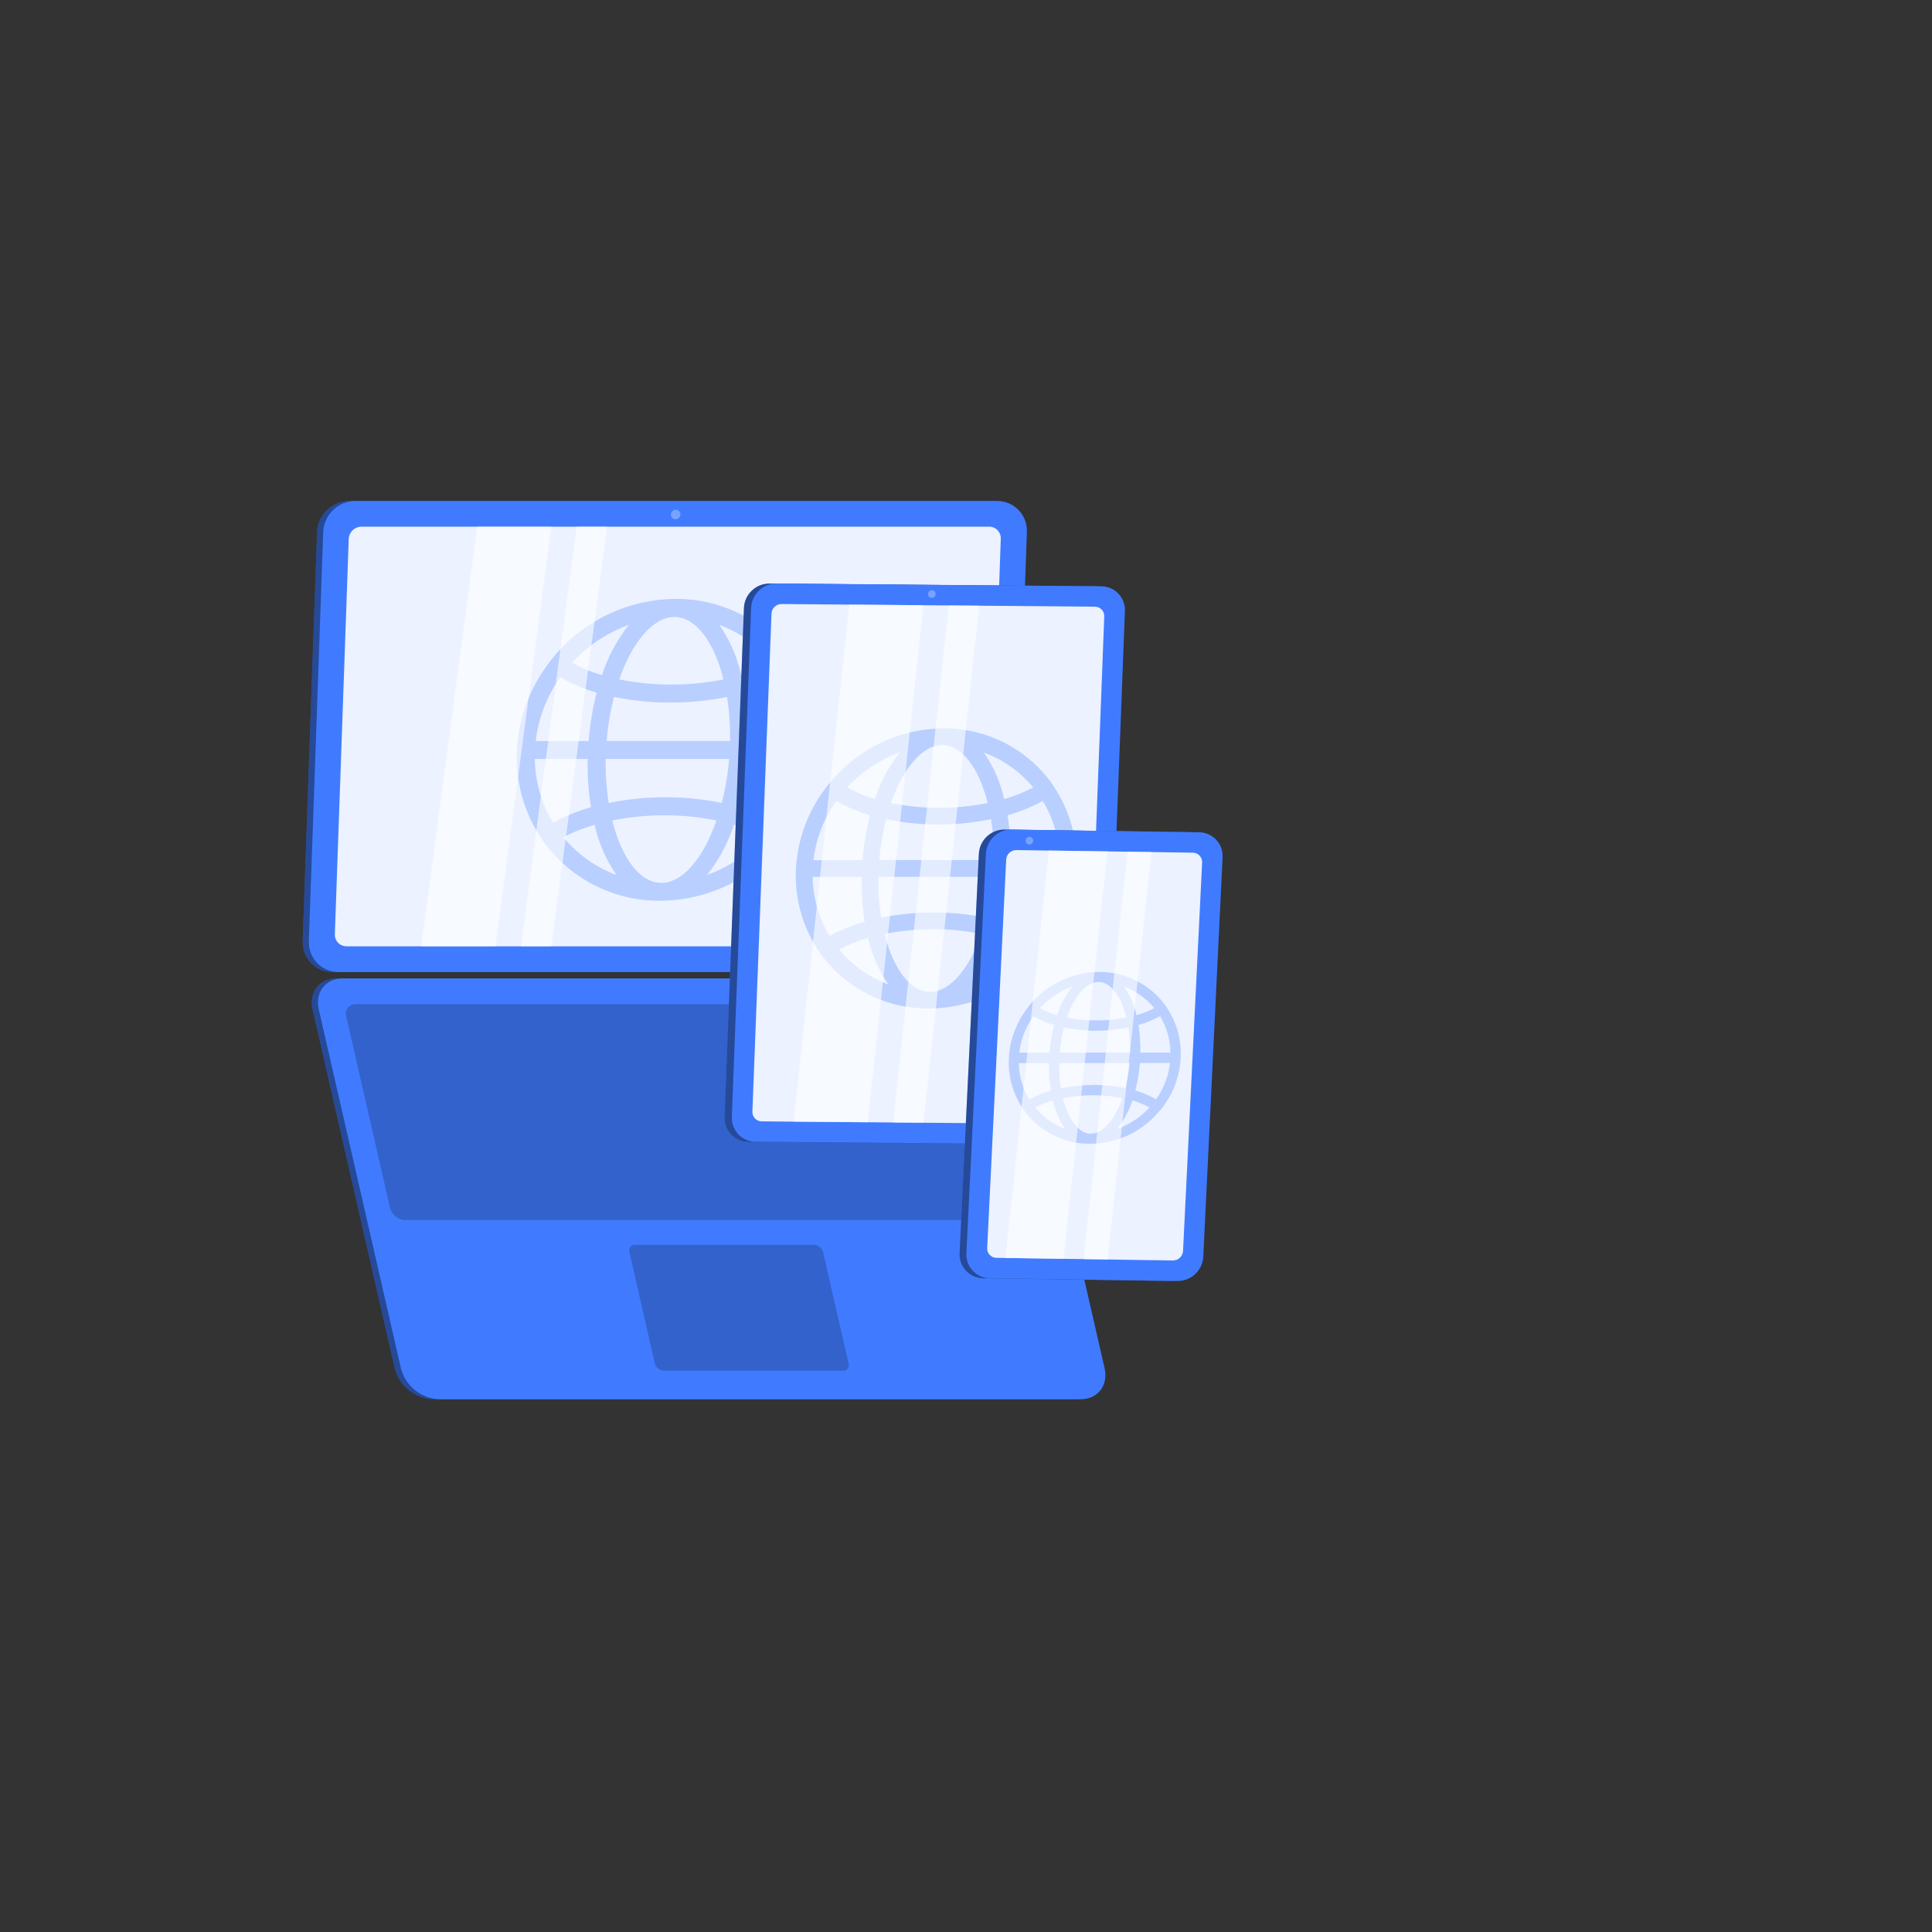<?xml version="1.0" standalone="no"?>
<!DOCTYPE svg PUBLIC "-//W3C//DTD SVG 1.1//EN" "http://www.w3.org/Graphics/SVG/1.1/DTD/svg11.dtd">
<svg xmlns="http://www.w3.org/2000/svg" width="500" height="500" viewBox="0 0 500 500" fill="none">
<rect x="0" y="0" width="500" height="500" fill="#333333" stroke="none"/>
<path d="M86.07 251.57H252.16C254.302 251.549 256.356 250.708 257.898 249.22C259.439 247.733 260.353 245.71 260.45 243.57L264.17 137.65C264.21 136.612 264.04 135.577 263.67 134.606C263.3 133.636 262.738 132.75 262.016 132.003C261.295 131.256 260.43 130.662 259.474 130.258C258.517 129.853 257.488 129.646 256.45 129.65H90.35C88.207 129.668 86.152 130.508 84.609 131.997C83.067 133.485 82.154 135.509 82.06 137.65L78.34 243.56C78.299 244.599 78.469 245.636 78.84 246.607C79.211 247.579 79.774 248.466 80.496 249.214C81.218 249.962 82.084 250.557 83.042 250.962C84 251.367 85.03 251.573 86.07 251.57Z" fill="#407BFF"/>
<path opacity="0.4" d="M86.07 251.57H252.16C254.302 251.549 256.356 250.708 257.898 249.22C259.439 247.733 260.353 245.71 260.45 243.57L264.17 137.65C264.21 136.612 264.04 135.577 263.67 134.606C263.3 133.636 262.738 132.75 262.016 132.003C261.295 131.256 260.43 130.662 259.474 130.258C258.517 129.853 257.488 129.646 256.45 129.65H90.35C88.207 129.668 86.152 130.508 84.609 131.997C83.067 133.485 82.154 135.509 82.06 137.65L78.34 243.56C78.299 244.599 78.469 245.636 78.84 246.607C79.211 247.579 79.774 248.466 80.496 249.214C81.218 249.962 82.084 250.557 83.042 250.962C84 251.367 85.03 251.573 86.07 251.57Z" fill="black"/>
<path d="M87.65 251.57H253.75C255.892 251.547 257.944 250.705 259.485 249.218C261.027 247.73 261.941 245.71 262.04 243.57L265.76 137.65C265.801 136.611 265.63 135.575 265.26 134.604C264.889 133.633 264.326 132.747 263.603 131.999C262.881 131.252 262.015 130.658 261.057 130.255C260.099 129.851 259.07 129.645 258.03 129.65H91.93C89.788 129.671 87.736 130.512 86.196 132C84.656 133.488 83.745 135.51 83.65 137.65L79.93 243.56C79.888 244.599 80.057 245.635 80.427 246.607C80.796 247.578 81.358 248.465 82.08 249.213C82.801 249.962 83.666 250.557 84.624 250.962C85.581 251.367 86.611 251.574 87.65 251.57Z" fill="#407BFF"/>
<path opacity="0.9" d="M252.16 244.9C253.005 244.891 253.815 244.558 254.423 243.97C255.031 243.383 255.391 242.585 255.43 241.74L259 139.46C259.021 139.053 258.96 138.645 258.819 138.263C258.678 137.88 258.46 137.53 258.18 137.235C257.899 136.939 257.561 136.703 257.186 136.543C256.811 136.382 256.407 136.299 256 136.3H93.519C92.675 136.312 91.866 136.645 91.259 137.232C90.651 137.819 90.29 138.616 90.249 139.46L86.659 241.74C86.638 242.147 86.699 242.555 86.84 242.937C86.981 243.32 87.199 243.67 87.48 243.966C87.76 244.261 88.099 244.497 88.473 244.657C88.848 244.818 89.252 244.901 89.659 244.9H252.16Z" fill="white"/>
<path opacity="0.3" d="M203.139 217.22C208.392 210.604 211.454 202.516 211.899 194.08C212.333 185.884 210.055 177.773 205.419 171V170.88C205.341 170.764 205.254 170.654 205.159 170.55C201.72 165.703 197.16 161.759 191.87 159.052C186.579 156.344 180.713 154.954 174.769 155C168.626 155.047 162.57 156.467 157.045 159.155C151.521 161.844 146.667 165.734 142.839 170.54C142.759 170.63 142.679 170.71 142.609 170.8C142.595 170.834 142.578 170.868 142.559 170.9C137.301 177.518 134.235 185.609 133.789 194.05C133.338 202.275 135.62 210.417 140.279 217.21C140.276 217.24 140.276 217.27 140.279 217.3L140.369 217.41C143.804 222.301 148.375 226.285 153.69 229.02C159.004 231.754 164.903 233.158 170.879 233.11C177.013 233.062 183.059 231.646 188.576 228.964C194.093 226.283 198.942 222.404 202.769 217.61C202.861 217.511 202.948 217.408 203.029 217.3C203.068 217.276 203.105 217.249 203.139 217.22ZM171.139 228.49C165.549 228.49 160.839 221.96 158.449 212.33C162.91 211.436 167.45 210.99 171.999 211C176.507 210.99 181.003 211.439 185.419 212.34C182.079 222 176.729 228.49 171.149 228.49H171.139ZM172.229 206.34C167.293 206.33 162.368 206.819 157.529 207.8C156.936 204.034 156.675 200.222 156.749 196.41H188.699C188.386 200.253 187.75 204.063 186.799 207.8C182.009 206.815 177.13 206.326 172.239 206.34H172.229ZM138.399 196.41H152.099C152.002 200.597 152.283 204.784 152.939 208.92C149.529 209.879 146.238 211.221 143.129 212.92C140.113 207.936 138.483 202.236 138.409 196.41H138.399ZM144.999 175.25C147.965 176.961 151.129 178.304 154.419 179.25C153.365 183.355 152.672 187.544 152.349 191.77H138.649C139.35 185.819 141.534 180.138 144.999 175.25ZM174.549 159.68C180.139 159.68 184.839 166.21 187.239 175.84C182.774 176.729 178.232 177.174 173.679 177.17C169.173 177.178 164.677 176.732 160.259 175.84C163.599 166.21 168.999 159.68 174.539 159.68H174.549ZM173.459 181.82C178.396 181.829 183.321 181.34 188.159 180.36C188.749 184.13 189.01 187.945 188.939 191.76H156.999C157.307 187.913 157.943 184.099 158.899 180.36C163.686 181.345 168.562 181.834 173.449 181.82H173.459ZM207.289 191.76H193.589C193.682 187.57 193.401 183.38 192.749 179.24C196.159 178.277 199.449 176.936 202.559 175.24C205.574 180.229 207.203 185.932 207.279 191.76H207.289ZM193.359 196.41H207.059C206.349 202.354 204.163 208.027 200.699 212.91C197.732 211.202 194.569 209.858 191.279 208.91C192.337 204.813 193.03 200.63 193.349 196.41H193.359ZM199.909 171.52C197.329 172.856 194.618 173.925 191.819 174.71C190.786 170.053 188.865 165.639 186.159 161.71C191.528 163.704 196.27 167.089 199.899 171.52H199.909ZM162.729 161.73C159.668 165.62 157.319 170.022 155.789 174.73C153.093 173.948 150.488 172.878 148.019 171.54C152.055 167.131 157.099 163.765 162.719 161.73H162.729ZM145.799 216.65C148.379 215.316 151.086 214.244 153.879 213.45C154.915 218.106 156.837 222.52 159.539 226.45C154.168 224.46 149.423 221.078 145.789 216.65H145.799ZM182.999 226.43C186.067 222.544 188.418 218.142 189.939 213.43C192.637 214.214 195.242 215.287 197.709 216.63C193.672 221.04 188.624 224.403 182.999 226.43Z" fill="#407BFF"/>
<path opacity="0.6" d="M123.47 136.3L109.03 244.9H128.25L142.69 136.3H123.47Z" fill="white"/>
<path opacity="0.6" d="M149.25 136.3L134.81 244.9H142.69L157.14 136.3H149.25Z" fill="white"/>
<path opacity="0.3" d="M173.63 133.15C173.623 133.31 173.649 133.47 173.706 133.619C173.763 133.769 173.85 133.905 173.961 134.021C174.072 134.136 174.206 134.227 174.353 134.289C174.501 134.35 174.66 134.381 174.82 134.38C175.149 134.378 175.465 134.249 175.701 134.019C175.938 133.79 176.077 133.479 176.09 133.15C176.097 132.99 176.071 132.83 176.014 132.681C175.957 132.531 175.87 132.395 175.759 132.279C175.648 132.164 175.514 132.073 175.366 132.011C175.219 131.95 175.06 131.918 174.9 131.92C174.571 131.922 174.255 132.051 174.018 132.28C173.782 132.51 173.643 132.821 173.63 133.15Z" fill="white"/>
<path d="M278.11 362.12H112C109.72 362.011 107.536 361.176 105.765 359.737C103.995 358.297 102.731 356.329 102.16 354.12L80.9 261.22C79.9 256.82 82.669 253.22 87.07 253.22H253.17C255.448 253.33 257.632 254.166 259.402 255.605C261.173 257.044 262.437 259.012 263.01 261.22L284.27 354.12C285.29 358.52 282.51 362.12 278.11 362.12Z" fill="#407BFF"/>
<path opacity="0.4" d="M278.11 362.12H112C109.72 362.011 107.536 361.176 105.765 359.737C103.995 358.297 102.731 356.329 102.16 354.12L80.9 261.22C79.9 256.82 82.669 253.22 87.07 253.22H253.17C255.448 253.33 257.632 254.166 259.402 255.605C261.173 257.044 262.437 259.012 263.01 261.22L284.27 354.12C285.29 358.52 282.51 362.12 278.11 362.12Z" fill="black"/>
<path d="M279.7 362.12H113.6C111.32 362.013 109.135 361.178 107.364 359.739C105.593 358.299 104.33 356.33 103.76 354.12L82.5 261.21C81.5 256.81 84.27 253.21 88.67 253.21H254.77C257.049 253.32 259.233 254.156 261.003 255.595C262.773 257.034 264.037 259.002 264.61 261.21L285.87 354.11C286.88 358.52 284.1 362.12 279.7 362.12Z" fill="#407BFF"/>
<path opacity="0.2" d="M104.81 315.75C103.91 315.708 103.048 315.378 102.35 314.809C101.651 314.24 101.154 313.462 100.93 312.59L89.59 263C89.483 262.631 89.464 262.242 89.536 261.864C89.608 261.487 89.767 261.132 90.002 260.827C90.237 260.523 90.54 260.279 90.888 260.114C91.235 259.95 91.616 259.869 92 259.88H254.47C255.37 259.921 256.233 260.25 256.932 260.819C257.631 261.388 258.128 262.167 258.35 263.04L269.7 312.59C269.814 312.964 269.836 313.359 269.766 313.744C269.695 314.128 269.534 314.49 269.295 314.799C269.056 315.108 268.747 315.356 268.393 315.521C268.039 315.687 267.651 315.765 267.26 315.75H104.81Z" fill="black"/>
<path opacity="0.2" d="M171.75 354.73C171.225 354.705 170.722 354.513 170.314 354.182C169.905 353.851 169.613 353.398 169.48 352.89L162.87 324C162.805 323.782 162.792 323.552 162.833 323.329C162.875 323.106 162.969 322.895 163.107 322.715C163.246 322.536 163.426 322.391 163.632 322.295C163.837 322.198 164.063 322.152 164.29 322.16H210.71C211.239 322.18 211.747 322.369 212.16 322.701C212.572 323.032 212.867 323.488 213 324L219.62 352.89C219.685 353.108 219.698 353.338 219.656 353.561C219.615 353.784 219.521 353.995 219.382 354.174C219.243 354.354 219.064 354.499 218.858 354.595C218.653 354.692 218.427 354.738 218.2 354.73H171.75Z" fill="black"/>
<path d="M284.23 289.9L289.23 158.13C289.265 157.305 289.134 156.482 288.843 155.71C288.553 154.937 288.11 154.231 287.54 153.634C286.971 153.036 286.287 152.56 285.529 152.233C284.772 151.906 283.956 151.735 283.13 151.73L199.13 151.02C197.431 151.021 195.798 151.676 194.569 152.849C193.34 154.022 192.61 155.623 192.53 157.32L187.53 289.08C187.494 289.905 187.625 290.73 187.914 291.503C188.204 292.277 188.647 292.984 189.217 293.583C189.786 294.181 190.471 294.659 191.229 294.986C191.987 295.314 192.804 295.485 193.63 295.49L277.63 296.2C279.329 296.197 280.961 295.541 282.189 294.369C283.417 293.196 284.148 291.596 284.23 289.9Z" fill="#407BFF"/>
<path opacity="0.4" d="M284.23 289.9L289.23 158.13C289.265 157.305 289.134 156.482 288.843 155.71C288.553 154.937 288.11 154.231 287.54 153.634C286.971 153.036 286.287 152.56 285.529 152.233C284.772 151.906 283.956 151.735 283.13 151.73L199.13 151.02C197.431 151.021 195.798 151.676 194.569 152.849C193.34 154.022 192.61 155.623 192.53 157.32L187.53 289.08C187.494 289.905 187.625 290.73 187.914 291.503C188.204 292.277 188.647 292.984 189.217 293.583C189.786 294.181 190.471 294.659 191.229 294.986C191.987 295.314 192.804 295.485 193.63 295.49L277.63 296.2C279.329 296.197 280.961 295.541 282.189 294.369C283.417 293.196 284.148 291.596 284.23 289.9Z" fill="black"/>
<path d="M286.08 289.9L291.13 158.13C291.164 157.305 291.031 156.482 290.74 155.709C290.448 154.936 290.004 154.23 289.434 153.633C288.864 153.036 288.179 152.56 287.421 152.233C286.663 151.906 285.846 151.735 285.02 151.73L201 151C199.302 151.001 197.668 151.656 196.439 152.829C195.21 154.002 194.48 155.603 194.4 157.3L189.4 289.06C189.364 289.885 189.495 290.71 189.784 291.483C190.074 292.257 190.517 292.964 191.087 293.563C191.656 294.161 192.341 294.639 193.099 294.966C193.858 295.294 194.674 295.465 195.5 295.47L279.5 296.18C281.193 296.174 282.818 295.52 284.042 294.352C285.267 293.183 285.996 291.59 286.08 289.9Z" fill="#407BFF"/>
<path opacity="0.9" d="M285.781 159.53C285.794 159.205 285.742 158.88 285.627 158.576C285.512 158.271 285.337 157.993 285.112 157.757C284.887 157.522 284.617 157.335 284.317 157.206C284.018 157.078 283.696 157.011 283.371 157.01L202.261 156.32C201.591 156.322 200.947 156.582 200.463 157.045C199.979 157.509 199.692 158.141 199.661 158.81L194.721 287.68C194.707 288.006 194.76 288.331 194.874 288.636C194.989 288.941 195.164 289.22 195.389 289.456C195.614 289.692 195.884 289.881 196.183 290.01C196.483 290.14 196.805 290.208 197.131 290.21L278.241 290.89C278.91 290.891 279.554 290.633 280.038 290.171C280.522 289.71 280.81 289.079 280.841 288.41L285.781 159.53Z" fill="white"/>
<path opacity="0.3" d="M270.411 246.25C275.284 240.103 278.125 232.593 278.541 224.76C278.957 217.135 276.849 209.585 272.541 203.28V203.18C272.471 203.066 272.387 202.962 272.291 202.87C269.097 198.389 264.87 194.743 259.968 192.241C255.066 189.74 249.634 188.457 244.131 188.5C238.426 188.545 232.803 189.864 227.673 192.361C222.543 194.857 218.036 198.468 214.481 202.93C214.405 203.009 214.335 203.092 214.271 203.18L214.221 203.27C209.304 209.399 206.429 216.914 206.001 224.76C205.572 232.393 207.682 239.952 212.001 246.26C212.005 246.29 212.005 246.32 212.001 246.35L212.091 246.45C215.289 250.997 219.545 254.698 224.493 257.233C229.441 259.768 234.932 261.061 240.491 261C246.186 260.957 251.8 259.643 256.923 257.154C262.046 254.664 266.548 251.062 270.101 246.61C270.189 246.521 270.273 246.428 270.351 246.33L270.411 246.25ZM240.701 256.71C235.521 256.71 231.151 250.64 228.921 241.71C233.063 240.883 237.277 240.467 241.501 240.47C245.698 240.458 249.886 240.87 254.001 241.7C250.861 250.64 245.891 256.71 240.701 256.71ZM241.701 236.15C237.117 236.139 232.544 236.592 228.051 237.5C227.499 234.001 227.255 230.461 227.321 226.92H257.001C256.71 230.49 256.118 234.029 255.231 237.5C250.786 236.587 246.258 236.135 241.721 236.15H241.701ZM210.291 226.92H223.001C222.904 230.809 223.165 234.699 223.781 238.54C220.615 239.427 217.559 240.668 214.671 242.24C211.883 237.611 210.378 232.323 210.311 226.92H210.291ZM216.401 207.28C219.156 208.865 222.094 210.108 225.151 210.98C224.166 214.792 223.52 218.684 223.221 222.61H210.521C211.171 217.086 213.2 211.815 216.421 207.28H216.401ZM243.831 192.82C249.021 192.82 253.391 198.88 255.621 207.82C251.476 208.652 247.258 209.067 243.031 209.06C238.846 209.072 234.671 208.657 230.571 207.82C233.701 198.88 238.661 192.82 243.851 192.82H243.831ZM242.831 213.38C247.419 213.385 251.996 212.923 256.491 212C257.038 215.502 257.279 219.046 257.211 222.59H227.561C227.845 219.016 228.433 215.473 229.321 212C233.767 212.927 238.298 213.39 242.841 213.38H242.831ZM274.241 222.61H261.531C261.617 218.718 261.356 214.826 260.751 210.98C263.918 210.097 266.975 208.856 269.861 207.28C272.659 211.909 274.175 217.201 274.251 222.61H274.241ZM261.311 226.92H274.001C273.341 232.438 271.313 237.704 268.101 242.24C265.343 240.661 262.405 239.419 259.351 238.54C260.345 234.731 261.004 230.843 261.321 226.92H261.311ZM267.391 203.81C264.996 205.062 262.479 206.067 259.881 206.81C258.921 202.493 257.138 198.402 254.631 194.76C259.613 196.594 264.02 199.716 267.401 203.81H267.391ZM232.871 194.73C230.025 198.332 227.844 202.412 226.431 206.78C223.925 206.048 221.507 205.042 219.221 203.78C222.976 199.704 227.663 196.598 232.881 194.73H232.871ZM217.151 245.73C219.542 244.478 222.055 243.473 224.651 242.73C225.619 247.046 227.404 251.136 229.911 254.78C224.933 252.943 220.533 249.816 217.161 245.72L217.151 245.73ZM251.671 254.81C254.511 251.204 256.691 247.125 258.111 242.76C260.615 243.498 263.032 244.504 265.321 245.76C261.573 249.833 256.892 252.935 251.681 254.8L251.671 254.81Z" fill="#407BFF"/>
<path opacity="0.6" d="M219.791 156.47L205.381 290.28L224.581 290.44L238.991 156.63L219.791 156.47Z" fill="white"/>
<path opacity="0.6" d="M245.541 156.69L231.131 290.5L239.011 290.56L253.421 156.75L245.541 156.69Z" fill="white"/>
<path opacity="0.3" d="M241.121 154.74C241.386 154.74 241.64 154.635 241.828 154.447C242.015 154.26 242.121 154.005 242.121 153.74C242.129 153.612 242.111 153.483 242.067 153.362C242.024 153.241 241.956 153.13 241.867 153.036C241.779 152.942 241.673 152.868 241.555 152.817C241.437 152.766 241.309 152.74 241.181 152.74C240.915 152.74 240.661 152.845 240.474 153.033C240.286 153.22 240.181 153.475 240.181 153.74C240.172 153.868 240.191 153.997 240.234 154.118C240.278 154.239 240.346 154.35 240.434 154.444C240.522 154.538 240.628 154.612 240.746 154.663C240.865 154.714 240.992 154.74 241.121 154.74Z" fill="white"/>
<path d="M309.55 325.22L314.6 221.8C314.635 220.975 314.503 220.151 314.213 219.378C313.923 218.605 313.48 217.898 312.91 217.3C312.341 216.702 311.657 216.225 310.899 215.896C310.142 215.568 309.325 215.396 308.5 215.39L259.93 214.69C258.232 214.691 256.6 215.344 255.372 216.515C254.143 217.686 253.412 219.285 253.33 220.98L248.33 324.41C248.295 325.235 248.426 326.058 248.717 326.83C249.007 327.603 249.45 328.309 250.02 328.906C250.589 329.504 251.273 329.98 252.031 330.307C252.789 330.634 253.604 330.805 254.43 330.81L303 331.52C304.69 331.506 306.311 330.846 307.529 329.674C308.747 328.502 309.47 326.908 309.55 325.22Z" fill="#407BFF"/>
<path opacity="0.4" d="M309.55 325.22L314.6 221.8C314.635 220.975 314.503 220.151 314.213 219.378C313.923 218.605 313.48 217.898 312.91 217.3C312.341 216.702 311.657 216.225 310.899 215.896C310.142 215.568 309.325 215.396 308.5 215.39L259.93 214.69C258.232 214.691 256.6 215.344 255.372 216.515C254.143 217.686 253.412 219.285 253.33 220.98L248.33 324.41C248.295 325.235 248.426 326.058 248.717 326.83C249.007 327.603 249.45 328.309 250.02 328.906C250.589 329.504 251.273 329.98 252.031 330.307C252.789 330.634 253.604 330.805 254.43 330.81L303 331.52C304.69 331.506 306.311 330.846 307.529 329.674C308.747 328.502 309.47 326.908 309.55 325.22Z" fill="black"/>
<path d="M311.409 325.22L316.409 221.8C316.446 220.975 316.315 220.15 316.025 219.377C315.736 218.603 315.293 217.896 314.723 217.297C314.153 216.699 313.469 216.221 312.711 215.893C311.952 215.566 311.135 215.395 310.309 215.39L261.739 214.69C260.043 214.691 258.412 215.344 257.185 216.516C255.958 217.687 255.229 219.286 255.149 220.98L250.099 324.41C250.064 325.235 250.196 326.058 250.486 326.83C250.777 327.603 251.22 328.309 251.789 328.906C252.359 329.504 253.043 329.98 253.8 330.307C254.558 330.634 255.374 330.805 256.199 330.81L304.769 331.52C306.474 331.527 308.117 330.876 309.353 329.702C310.59 328.529 311.327 326.923 311.409 325.22Z" fill="#407BFF"/>
<path opacity="0.9" d="M311.11 223.2C311.122 222.875 311.068 222.55 310.953 222.246C310.838 221.941 310.663 221.663 310.438 221.427C310.213 221.191 309.944 221.003 309.645 220.873C309.347 220.743 309.025 220.674 308.7 220.67L263 220C262.329 220.002 261.686 220.261 261.202 220.725C260.718 221.189 260.43 221.821 260.4 222.49L255.48 323C255.466 323.326 255.518 323.651 255.633 323.956C255.748 324.261 255.923 324.54 256.148 324.776C256.373 325.012 256.643 325.201 256.942 325.33C257.241 325.46 257.564 325.528 257.89 325.53L303.57 326.21C304.239 326.211 304.883 325.953 305.367 325.491C305.851 325.029 306.139 324.399 306.17 323.73L311.11 223.2Z" fill="white"/>
<path opacity="0.3" d="M300.56 287C303.555 283.228 305.302 278.619 305.56 273.81C305.813 269.127 304.516 264.492 301.87 260.62C301.87 260.62 301.87 260.62 301.87 260.56C301.829 260.493 301.782 260.429 301.73 260.37C299.766 257.619 297.168 255.382 294.157 253.847C291.146 252.312 287.81 251.524 284.43 251.55C280.929 251.577 277.479 252.386 274.331 253.919C271.184 255.452 268.419 257.67 266.24 260.41L266.1 260.56V260.62C263.101 264.389 261.353 269 261.1 273.81C260.836 278.497 262.134 283.139 264.79 287.01V287.06C264.79 287.06 264.79 287.06 264.84 287.12C266.8 289.894 269.403 292.15 272.427 293.697C275.45 295.244 278.804 296.034 282.2 296C285.695 295.973 289.14 295.167 292.283 293.639C295.427 292.111 298.189 289.901 300.37 287.17C300.428 287.115 300.482 287.055 300.53 286.99L300.56 287ZM282.33 293.42C279.14 293.42 276.46 289.7 275.1 284.21C277.642 283.703 280.228 283.448 282.82 283.45C285.389 283.446 287.952 283.7 290.47 284.21C288.56 289.65 285.51 293.37 282.33 293.37V293.42ZM282.95 280.8C280.136 280.794 277.328 281.072 274.57 281.63C274.236 279.483 274.088 277.312 274.13 275.14H292.33C292.157 277.33 291.796 279.502 291.25 281.63C288.537 281.056 285.773 280.761 283 280.75L282.95 280.8ZM263.67 275.14H271.48C271.425 277.526 271.586 279.913 271.96 282.27C270.014 282.813 268.135 283.575 266.36 284.54C264.637 281.686 263.708 278.423 263.67 275.09V275.14ZM267.42 263C269.113 263.969 270.916 264.731 272.79 265.27C272.187 267.61 271.792 270 271.61 272.41H263.8C264.201 269.02 265.445 265.785 267.42 263ZM284.26 254.12C287.45 254.12 290.13 257.84 291.5 263.33C288.955 263.842 286.366 264.096 283.77 264.09C281.201 264.099 278.637 263.845 276.12 263.33C278 257.87 281.08 254.15 284.26 254.15V254.12ZM283.64 266.74C286.454 266.746 289.262 266.468 292.02 265.91C292.355 268.06 292.502 270.235 292.46 272.41H274.26C274.437 270.217 274.798 268.042 275.34 265.91C278.07 266.48 280.851 266.768 283.64 266.77V266.74ZM302.92 272.41H295.11C295.165 270.02 295.004 267.631 294.63 265.27C296.576 264.726 298.455 263.965 300.23 263C301.951 265.851 302.879 269.11 302.92 272.44V272.41ZM295 275.09H302.81C302.408 278.476 301.163 281.708 299.19 284.49C297.497 283.521 295.694 282.759 293.82 282.22C294.422 279.883 294.817 277.497 295 275.09ZM298.74 260.9C297.269 261.661 295.724 262.271 294.13 262.72C293.539 260.069 292.442 257.556 290.9 255.32C293.955 256.455 296.653 258.381 298.72 260.9H298.74ZM277.55 255.32C275.788 257.53 274.434 260.036 273.55 262.72C272.011 262.277 270.526 261.667 269.12 260.9C271.43 258.386 274.316 256.471 277.53 255.32H277.55ZM267.9 286.62C269.369 285.861 270.91 285.252 272.5 284.8C273.096 287.45 274.192 289.961 275.73 292.2C272.662 291.073 269.952 289.147 267.88 286.62H267.9ZM289.08 292.2C290.842 289.99 292.196 287.484 293.08 284.8C294.617 285.247 296.102 285.857 297.51 286.62C295.189 289.139 292.289 291.055 289.06 292.2H289.08Z" fill="#407BFF"/>
<path opacity="0.6" d="M271.46 220.12L260.2 325.56L275.26 325.79L286.62 220.34L271.46 220.12Z" fill="white"/>
<path opacity="0.6" d="M291.79 220.42L280.43 325.87L286.65 325.96L298.01 220.51L291.79 220.42Z" fill="white"/>
<path opacity="0.3" d="M266.37 218.56C266.635 218.56 266.889 218.455 267.077 218.267C267.264 218.08 267.37 217.825 267.37 217.56C267.37 217.305 267.273 217.059 267.098 216.873C266.924 216.687 266.684 216.575 266.43 216.56C266.164 216.56 265.91 216.665 265.723 216.853C265.535 217.04 265.43 217.295 265.43 217.56C265.429 217.815 265.526 218.061 265.701 218.247C265.876 218.433 266.115 218.545 266.37 218.56Z" fill="white"/>
</svg>